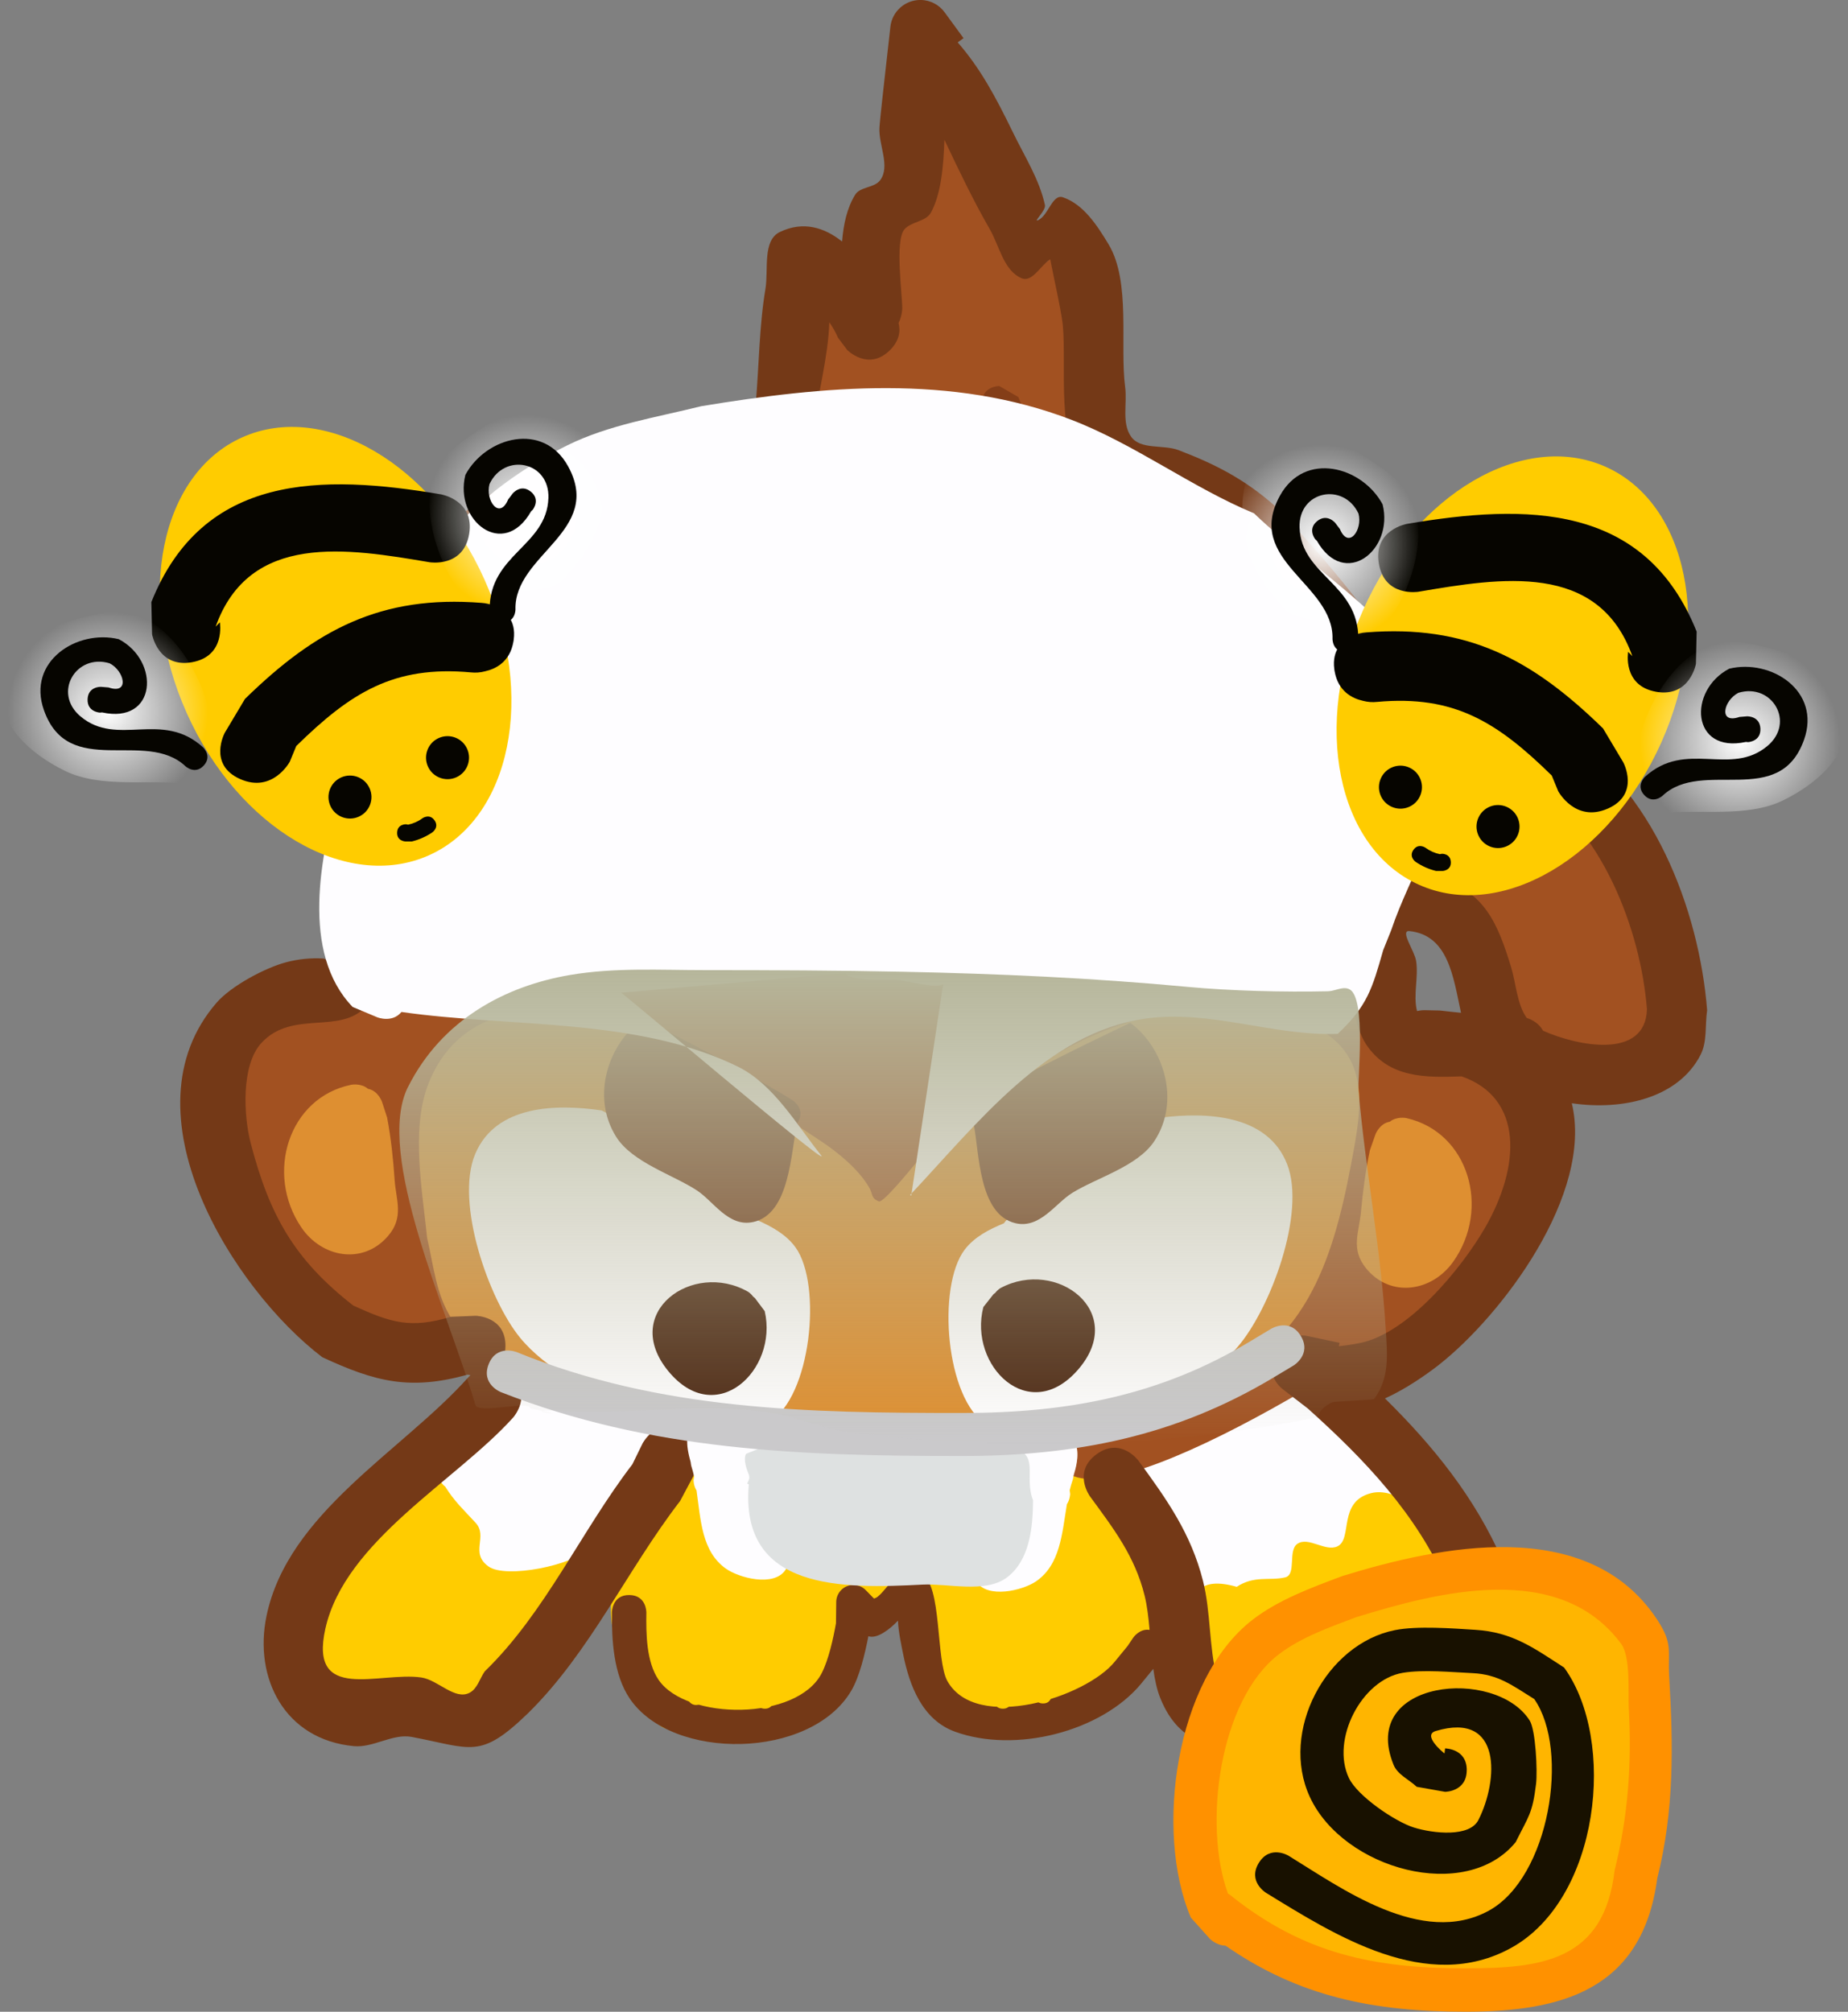 <svg version="1.1" xmlns="http://www.w3.org/2000/svg" xmlns:xlink="http://www.w3.org/1999/xlink" width="125.249" height="136.303" viewBox="0,0,125.249,136.303"><rect x="0" y="0" width="125.249" height="136.303" fill="#808080" stroke="none"/><defs><linearGradient x1="233.98" y1="176.218" x2="233.98" y2="208.354" gradientUnits="userSpaceOnUse" id="color-1"><stop offset="0" stop-color="#b6b69b"/><stop offset="1" stop-color="#b6b69b" stop-opacity="0"/></linearGradient><radialGradient cx="291.931" cy="160.743" r="6.792" gradientUnits="userSpaceOnUse" id="color-2"><stop offset="0" stop-color="#ffffff"/><stop offset="1" stop-color="#ffffff" stop-opacity="0"/></radialGradient><radialGradient cx="263.556" cy="147.431" r="6.792" gradientUnits="userSpaceOnUse" id="color-3"><stop offset="0" stop-color="#ffffff"/><stop offset="1" stop-color="#ffffff" stop-opacity="0"/></radialGradient><radialGradient cx="181.317" cy="158.744" r="6.792" gradientUnits="userSpaceOnUse" id="color-4"><stop offset="0" stop-color="#ffffff"/><stop offset="1" stop-color="#ffffff" stop-opacity="0"/></radialGradient><radialGradient cx="209.692" cy="145.432" r="6.792" gradientUnits="userSpaceOnUse" id="color-5"><stop offset="0" stop-color="#ffffff"/><stop offset="1" stop-color="#ffffff" stop-opacity="0"/></radialGradient></defs><g transform="translate(-174,-110.521)"><g data-paper-data="{&quot;isPaintingLayer&quot;:true}" fill-rule="nonzero" stroke="none" stroke-linecap="butt" stroke-linejoin="miter" stroke-miterlimit="10" stroke-dasharray="" stroke-dashoffset="0" style="mix-blend-mode: normal"><path d="M203.331,209.581l0.227,0.309c0.327,0.482 1.233,-0.136 1.741,0.15c1.558,0.879 0.865,1.662 1.275,2.773c0.17,0.46 0.772,-0.756 1.263,-0.758c0.729,-0.003 1.449,0.359 2.042,0.783c0.413,0.294 0.341,1.563 0.779,1.307c0.136,-0.079 0.27,-0.162 0.404,-0.246l-0.167,-0.147l0.957,-1.09c0.217,-0.25 0.538,-0.406 0.895,-0.402c0.644,0.008 1.16,0.536 1.152,1.18c-0.002,0.172 -0.041,0.335 -0.11,0.482l-0.477,1.078c-1.211,2.731 -3.065,5.09 -4.196,7.832c-0.506,1.227 -1.182,3.58 -2.497,4.21c-1.585,0.759 -3.144,-0.541 -4.604,-0.882c-1.959,-0.016 -3.941,1.043 -5.78,0.127c-2.472,-1.231 -3.153,-4.913 -2.579,-7.331c0.993,-4.179 5.171,-6.999 7.589,-10.3c0,0 0.689,-0.941 1.63,-0.252c0.522,0.382 0.542,0.842 0.457,1.175z" data-paper-data="{&quot;index&quot;:null}" fill="#ffcc00" stroke-width="0.5"/><path d="M247.742,208.639c-0.091,-0.129 -0.163,-0.295 -0.203,-0.507c-0.215,-1.146 0.931,-1.361 0.931,-1.361l0.947,-0.168c3.473,-1.111 8.322,-3.981 11.654,-3.977c2.332,1.78 4.773,3.634 6.45,6.094c0.876,1.286 2.348,3.307 1.017,5.036c-0.522,0.678 -2.099,-0.394 -2.546,0.336c-0.564,0.921 -0.978,2.235 -2.014,2.536c-0.57,0.166 -1.395,-0.926 -1.949,-0.165c-0.557,0.765 -0.622,2.029 -1.484,2.421c-1.185,0.54 -2.951,-1.59 -3.851,-0.649c-0.206,0.215 0.274,0.66 0.083,0.889c-0.063,0.076 -0.129,0.148 -0.198,0.218l0.041,0.034l-0.874,1.066c-0.217,0.269 -0.55,0.439 -0.923,0.435c-0.585,-0.007 -1.065,-0.444 -1.141,-1.007l-0.184,-1.192c-1.181,-3.04 -2.295,-7.564 -5.213,-9.331c0,0 -0.416,-0.257 -0.543,-0.707z" data-paper-data="{&quot;index&quot;:null}" fill="#fefdff" stroke-width="0.5"/><path d="M213.688,215.532c-0.746,0.989 -5.389,1.991 -6.586,1.12c-1.287,-0.936 0.002,-2.012 -0.874,-2.963c-0.802,-0.872 -1.406,-1.412 -2.057,-2.447c-0.075,-0.057 -0.116,-0.1 -0.116,-0.1l-0.497,-0.568c-0.253,-0.599 -0.821,-1.149 -0.76,-1.797c0.073,-0.776 5.027,-1.254 5.376,-3.044c0.358,-1.835 -3.881,-4.977 -3.025,-5.306c0.127,-0.049 3.359,2.638 3.461,2.622c2.348,-0.359 4.482,1.547 6.616,2.167c1.268,0.368 2.324,0.111 2.998,0.74c0.053,-0.018 0.107,-0.036 0.161,-0.054l0.001,-0.058l1.581,0.019c0.644,0.008 1.16,0.536 1.152,1.18c-0.008,0.644 -0.536,1.16 -1.18,1.152l-1.122,-0.014c-1.898,0.635 -1.487,2.32 -1.97,3.484c-0.559,1.345 -1.926,2.232 -3.159,3.866z" data-paper-data="{&quot;index&quot;:null}" fill="#fefdff" stroke-width="0.5"/><path d="M215.431,218.758l0.427,-0.438c-0.625,-3.333 -0.629,-7.599 3.503,-8.774c2.674,-0.76 5.745,1.375 8.125,2.217c2.898,1.026 6.267,0.618 9.221,0.065c3.727,-0.481 8.032,-3.704 11.838,-2.128c6.972,2.887 7.767,12.631 0.612,15.434c-2.593,1.514 -6.736,3.65 -9.905,2.772c-3.346,-0.927 -2.911,-5.685 -4.5,-7.899c-1.083,-1.509 -2.651,0.432 -2.899,1.374c-0.223,0.846 -0.461,1.692 -0.793,2.501c-1.548,2.989 -4.865,4.134 -8.489,3.584c-1.107,-0.168 -2.963,0.73 -3.893,-0.08c-1.951,-1.699 -3.509,-5.657 -3.246,-8.629z" data-paper-data="{&quot;index&quot;:null}" fill="#ffcc00" stroke-width="0.5"/><path d="M254.777,222.371c-0.73,-0.408 -0.498,-1.293 -0.498,-1.293l0.128,-0.348c0.247,-2.345 0.896,-3.407 3.412,-2.696c1.203,-0.789 2.224,-0.39 3.283,-0.639c0.789,-0.185 0.161,-1.838 0.839,-2.281c0.756,-0.494 1.887,0.564 2.704,0.179c1.055,-0.497 -0.001,-3.059 2.315,-3.613c1.599,-0.382 3.566,1.268 4.452,2.334c2.438,2.934 4.271,8.143 2.269,11.61c-1.8,1.757 -7.766,5.601 -10.445,4.883c-2.265,-0.607 -2.078,-3.184 -3.749,-4.052c-0.731,-0.38 -1.685,0.622 -2.45,0.318c-1.525,-0.606 -2.021,-2.63 -2.259,-4.402z" data-paper-data="{&quot;index&quot;:null}" fill="#ffcc00" stroke-width="0.5"/><path d="M227.107,138.155c0.295,-1.646 0.12,-6.204 1.966,-7.095c2.033,-0.981 2.571,1.225 3.844,1.054c0.627,-0.084 0.374,-5.905 0.418,-6.067c0.192,-0.711 0.483,-1.525 1.111,-1.909c0.367,-0.224 0.756,0.535 1.185,0.507c0.214,-0.014 -0.327,-0.349 -0.312,-0.563c0.035,-0.525 0.327,-1.002 0.452,-1.514c0.303,-1.242 0.603,-2.088 1.089,-2.932l-0.131,-0.054l0.437,-1.055c0.171,-0.441 0.601,-0.751 1.102,-0.745c0.432,0.005 0.807,0.245 1.004,0.597l0.627,1.074l-0.021,0.012l0.058,0.057c0.981,2.376 2.702,4.473 3.267,7.03c0.135,0.613 -0.297,1.627 0.285,1.861c0.244,0.098 0.79,-0.008 1.314,-0.086c0.514,-0.076 1.195,-1.956 1.36,-1.757c0.105,0.127 0.879,6.016 1.012,6.558c0.736,3.019 -0.639,4.34 -0.639,7.411c0.061,0.049 0.095,0.083 0.095,0.083l0.429,0.439c3.141,3.228 8.011,4.11 11.539,6.998c3.008,2.47 5.636,4.704 7.935,7.92c0.943,1.319 1.695,3.935 2.725,4.985c0.716,0.73 4.802,0.297 5.828,0.517c3.174,0.681 5.327,2.762 7.507,4.998c2.705,3.232 6.232,8.201 4.647,12.741c-0.381,1.091 -1.047,1.605 -1.822,2.366c-4.772,4.683 -9.537,0.282 -10.984,-4.92c-0.423,-1.092 -0.667,-2.223 -1.335,-3.2c-1.185,-1.736 -5.16,-3.86 -6.717,-1.219c-2.095,3.556 2.527,7.036 5.216,8.138c1.71,0.76 3.962,1.682 5.045,3.317c2.371,3.581 -0.23,10.26 -2.867,13.104c-2.894,3.122 -24.065,16.839 -27.578,13.365c-0.191,-0.547 -1.913,-1.738 -1.523,-2.558c2.748,-5.783 19.873,-16.904 20.564,-20.674c0.31,-1.693 0.252,-4.644 -1.534,-5.088c-1.829,-0.455 -4.732,0.191 -6.679,0.168c-6.544,-0.079 -11.62,1.011 -16.638,5.353c-1.532,1.326 -2.431,3.593 -3.756,5.121c-0.51,0.588 -0.893,1.66 -1.671,1.631c-1.181,-0.043 -1.79,-2.048 -2.133,-2.929c-0.735,-2.057 -3.955,-1.135 -5.605,-2.447c-3.692,-2.935 -7.117,-6.868 -11.108,-8.142c-2.713,-0.866 -4.517,-1.822 -7.198,-0.788c-1.028,0.498 -3.664,1.497 -4.277,2.513c-1.428,2.369 0.066,8.396 0.241,11.036c0.099,1.497 2.724,6.558 1.273,7.668c-1.305,0.999 -7.877,-0.502 -9.294,-1.085c-4.664,-2.871 -9.542,-11.583 -6.878,-17.137c1.163,-2.426 4.036,-3.7 6.589,-4.061c1.497,-0.212 2.75,-0.685 2.458,-0.963c0.889,-5.038 0.525,-8.658 0.997,-13.82c0.218,-2.381 1.029,-4.971 1.651,-7.286c0.645,-2.399 1.593,-4.02 2.841,-6.045c2.79,-2.755 6.53,-5.124 10.169,-6.734c3.775,-1.671 8.932,-2.105 12.176,-4.692c0,0 0.021,-0.017 0.06,-0.041c0.061,-0.339 0.122,-0.679 0.182,-1.018z" data-paper-data="{&quot;index&quot;:null}" fill="#a25121" stroke-width="0.5"/><path d="M218.087,181.627c4.161,1.302 7.958,3.826 11.556,6.213c1.182,0.784 2.523,1.886 3.245,3.102c0.315,0.531 0.108,0.734 0.675,0.979c0.294,0.127 2.242,-2.282 2.47,-2.549c7.163,-7.003 16.258,-13.092 26.695,-9.472c4.333,1.99 3.563,5.686 2.832,9.555c-1.272,6.732 -3.202,12.507 -10.092,14.998c-3.101,1.116 -6.417,1.854 -9.472,3.027c-1.434,0.551 -1.902,1.775 -3.602,2.09c-4.373,0.81 -10.033,-0.573 -14.535,-0.632c-2.998,0.253 -4.345,-1.217 -7.077,-1.849c-5.416,-1.252 -12.732,-2.068 -16.13,-7.155c-1.099,-1.645 -1.261,-3.655 -1.705,-5.54c-0.312,-3.139 -1.087,-7.231 0.021,-10.262c2.383,-6.517 10.155,-6.047 14.743,-2.914c0,0 0.218,0.149 0.376,0.409z" data-paper-data="{&quot;index&quot;:null}" fill="#de8f31" stroke-width="0.5"/><path d="M251.348,224.592c-2.695,3.255 -8.53,4.748 -12.625,3.257c-2.222,-0.809 -3.085,-3.126 -3.509,-5.238c-0.114,-0.567 -0.327,-1.537 -0.353,-2.284c-0.586,0.62 -1.44,1.255 -2.006,1.054c-0.241,1.23 -0.606,2.759 -1.167,3.706c-2.755,4.65 -12.126,4.766 -15.006,0.521c-1.108,-1.634 -1.226,-3.981 -1.207,-5.865c0,0 0.014,-1.166 1.18,-1.152c1.166,0.014 1.152,1.18 1.152,1.18c-0.02,1.416 -0.012,3.343 0.837,4.577c1.888,2.744 9.382,2.79 11.049,-0.467c0.469,-0.917 0.783,-2.349 0.965,-3.375l0.017,-1.447v0v0c0.008,-0.644 0.536,-1.16 1.18,-1.152c0.322,0.004 0.612,0.138 0.82,0.351l0.556,0.569c0.089,-0.02 0.174,-0.059 0.251,-0.121c0.816,-0.648 1.396,-2.269 2.994,-1.505c1.372,0.656 0.944,5.817 1.734,7.22c1.963,3.488 9.398,1.084 11.336,-1.307c0.294,-0.358 0.587,-0.716 0.881,-1.075l0.381,-0.565c0,0 0.431,-0.63 1.105,-0.522c-0.074,-0.829 -0.165,-1.63 -0.337,-2.323c-0.665,-2.685 -2.102,-4.534 -3.703,-6.723c0,0 -1.205,-1.647 0.442,-2.852c1.647,-1.205 2.852,0.442 2.852,0.442c1.913,2.616 3.556,4.927 4.365,8.132c0.533,2.109 0.406,4.484 0.939,6.53c0.414,1.59 3.39,1.669 4.414,2.219c1.231,0.662 1.744,2.245 2.903,3.027c0.662,0.446 1.551,-0.466 2.215,-0.91c2.251,-1.503 4.559,-3.126 6.763,-4.732c2.258,-1.96 0.389,-3.442 -0.671,-5.877c-2.084,-4.787 -5.601,-8.473 -9.466,-11.94l-1.656,-1.273c-0.502,-0.377 -0.823,-0.981 -0.815,-1.657c0.014,-1.127 0.938,-2.029 2.065,-2.016c0.152,0.002 0.299,0.02 0.441,0.053l2.123,0.451l-0.049,0.23c0.468,-0.053 0.933,-0.119 1.395,-0.209c3.305,-0.642 6.925,-5.072 8.504,-7.798c2.434,-4.202 2.612,-8.816 -1.572,-10.276c-2.398,0.08 -4.933,0.15 -6.478,-2.174c-1.587,-2.386 -1.571,-9.918 1.188,-11.359c1.062,-0.554 2.423,-0.148 3.59,0.12c3.24,0.742 4.174,3.151 5.04,5.975c0.347,1.13 0.401,2.528 1.067,3.477c0.382,0.123 0.838,0.371 1.11,0.868c2.327,1.04 6.945,1.973 7.04,-1.457c-0.423,-5.403 -3.079,-12.292 -7.924,-15.254c-2.492,-1.523 -5.693,-0.899 -8.238,-2.166c-2.82,-1.405 -2.869,-3.44 -4.46,-5.739c-2.148,-3.105 -4.839,-5.363 -7.438,-8.015c-2.634,-2.433 -8.001,-2.424 -10.121,-5.111c-1.832,-2.323 -1.167,-7.266 -1.402,-9.989c-0.115,-1.324 -1.041,-4.945 -1.125,-6.271c-0.016,-0.255 0.815,1.501 0.571,1.578c-0.849,0.267 -1.433,1.788 -2.251,1.437c-1.215,-0.522 -1.496,-2.184 -2.156,-3.33c-1.097,-1.904 -2.097,-3.992 -3.07,-6.05c-0.061,1.881 -0.246,3.725 -0.917,4.941c-0.344,0.624 -1.357,0.592 -1.805,1.147c-0.642,0.795 -0.125,4.421 -0.136,5.349c0,0 -0.006,0.486 -0.249,0.98c0.134,0.527 0.076,1.195 -0.6,1.855c-1.46,1.425 -2.886,-0.035 -2.886,-0.035l-0.629,-0.839c-0.15,-0.368 -0.355,-0.707 -0.579,-1.036c-0.061,2.29 -0.815,5.061 -1.022,6.902c0,0 -0.151,1.343 -1.299,1.72c-0.456,0.503 -1.091,0.668 -1.091,0.668c-5.153,1.336 -9.435,2.62 -14.306,4.715c-2.193,0.943 -5.112,2.215 -6.67,4.112c-2.827,3.443 -4.648,8.906 -5.575,13.175c-0.032,3.746 0.458,7.555 0.091,11.302c-0.123,1.258 -0.667,2.792 -1.506,3.738c-1.754,1.98 -4.999,0.224 -7.102,2.491c-1.409,1.519 -1.209,4.985 -0.733,6.807c1.276,4.884 2.949,7.879 6.958,11.001c2.573,1.163 3.861,1.577 6.618,0.753l1.672,-0.066c0,0 2.04,0.025 2.016,2.065c-0.008,0.681 -0.241,1.133 -0.548,1.431c0.29,0.074 0.598,0.233 0.913,0.515c1.519,1.362 0.157,2.882 0.157,2.882c-3.852,4.281 -11.397,8.346 -12.728,14.308c-1.128,5.053 3.648,2.896 6.502,3.305c1.137,0.163 2.281,1.575 3.29,1.026c0.515,-0.28 0.674,-0.96 1.011,-1.44c4.094,-3.965 6.534,-9.507 10.004,-14.028l0.692,-1.416c0,0 0.934,-1.814 2.748,-0.88c1.814,0.934 0.88,2.748 0.88,2.748l-1.085,2.035c-3.591,4.661 -6.1,10.243 -10.304,14.375c-3.27,3.16 -3.807,2.379 -7.877,1.609c-1.304,-0.246 -2.612,0.748 -3.933,0.623c-4.692,-0.445 -6.784,-4.611 -5.921,-8.8c1.449,-7.033 9.224,-11.197 13.682,-16.191c0,0 0.053,-0.059 0.149,-0.143l-0.195,-0.036c-3.901,1.084 -6.254,0.489 -9.852,-1.182c-6.061,-4.616 -13.61,-16.598 -7.16,-24.022c0.988,-1.137 3.291,-2.367 4.738,-2.745c0.808,-0.211 1.659,-0.297 2.493,-0.245c0.322,0.02 0.69,0.732 0.855,0.455c0.196,-0.328 -0.461,-0.646 -0.515,-1.024c-0.112,-0.788 0.019,-1.591 0.029,-2.387c0.038,-3.119 -0.141,-6.204 -0.095,-9.317c1.043,-4.994 3.124,-11.326 6.488,-15.327c5.233,-6.225 15.08,-8.124 22.549,-10.034c0.22,-2.556 0.233,-5.25 0.651,-7.719c0.222,-1.314 -0.219,-3.298 0.983,-3.874c1.583,-0.759 3.012,-0.307 4.214,0.646c0.092,-1.154 0.329,-2.262 0.885,-3.168c0.341,-0.556 1.304,-0.458 1.693,-0.981c0.711,-0.956 -0.114,-2.384 -0.045,-3.574c0.034,-0.59 0.419,-3.956 0.498,-4.662l0.241,-2.145c0.104,-1.041 0.989,-1.848 2.055,-1.835c0.676,0.008 1.271,0.344 1.637,0.855l1.267,1.732l-0.394,0.288c1.512,1.732 2.538,3.617 3.759,6.13c0.778,1.601 1.773,3.149 2.153,4.888c0.081,0.369 -0.82,1.18 -0.472,1.031c0.704,-0.302 0.967,-1.801 1.691,-1.554c1.4,0.477 2.327,1.916 3.091,3.182c1.529,2.537 0.753,6.848 1.125,9.669c0.148,1.119 -0.246,2.438 0.401,3.363c0.642,0.917 2.183,0.52 3.228,0.92c2.52,0.964 4.474,1.979 6.5,3.757c3.902,4.012 6.716,7.696 9.82,12.273c0.637,0.94 1.735,0.847 2.698,1.039c2.374,0.473 4.785,0.79 6.902,2.061c6.187,3.713 9.354,11.964 9.896,18.816c-0.15,1.01 0.017,2.122 -0.45,3.03c-1.486,2.889 -5.22,3.785 -8.722,3.272c1.476,6.15 -4.735,14.368 -9.018,17.732c-0.781,0.613 -2.229,1.634 -3.644,2.268c3.265,3.211 6.104,6.713 7.967,10.988c1.935,4.44 3.34,6.718 -0.435,10.62c-3.117,2.286 -9.117,7.878 -13.301,6.243c-1.366,-0.534 -1.779,-2.485 -3.1,-3.122c-2.698,-1.301 -5.013,-1.092 -6.358,-4.421c-0.233,-0.577 -0.376,-1.259 -0.476,-1.987c-0.273,0.333 -0.547,0.667 -0.82,1zM270.519,178.965l1.071,0.023c0.555,0.067 1.018,0.109 1.43,0.154c-0.528,-2.45 -0.862,-5.254 -3.49,-5.536c-0.683,-0.073 0.339,1.334 0.446,2.013c0.177,1.119 -0.212,2.313 0.063,3.405c0.278,-0.06 0.48,-0.058 0.48,-0.058z" data-paper-data="{&quot;index&quot;:null}" fill="#743917" stroke-width="0.5"/><path d="M220.812,209.596c-0.307,-1.11 -0.529,-2.333 0.733,-3.198c1.518,-1.04 3.276,0.109 3.912,1.415c0.767,1.574 -0.201,4.027 0.381,5.687c0.318,0.907 2.203,2.184 1.4,3.385c-0.794,1.189 -3.166,0.538 -4.043,-0.084c-1.648,-1.168 -1.704,-3.327 -1.987,-5.293c-0.206,-0.326 -0.202,-0.698 -0.202,-0.698l0.037,-0.247c-0.051,-0.236 -0.111,-0.467 -0.182,-0.688c0,0 -0.036,-0.113 -0.049,-0.279z" data-paper-data="{&quot;index&quot;:null}" fill="#fefdff" stroke-width="0.5"/><path d="M246.697,210.809c-0.077,0.22 -0.142,0.449 -0.199,0.684l0.031,0.248c0,0 -0.004,0.372 -0.218,0.693c-0.33,1.959 -0.438,4.116 -2.113,5.244c-0.891,0.6 -3.278,1.194 -4.044,-0.014c-0.773,-1.22 1.141,-2.451 1.481,-3.351c0.622,-1.646 -0.287,-4.121 0.518,-5.676c0.668,-1.29 2.453,-2.397 3.945,-1.32c0.902,0.65 1.015,1.471 0.882,2.294c-0.05,0.31 -0.135,0.619 -0.226,0.92c-0.017,0.165 -0.056,0.278 -0.056,0.278z" data-paper-data="{&quot;index&quot;:null}" fill="#fefdff" stroke-width="0.5"/><path d="M241.066,138.826c-0.27,-0.158 -0.522,-0.451 -0.515,-0.997c0.014,-1.166 1.18,-1.152 1.18,-1.152l1.291,0.749c0.566,1.482 1.159,2.868 1.675,4.357c0.332,0.119 0.738,0.405 0.73,1.096c-0.014,1.166 -1.18,1.152 -1.18,1.152l-0.227,-0.018c-0.065,0.013 -0.128,0.022 -0.187,0.025c-4.444,0.696 -7.918,2.612 -12.603,1.773c0,0 -1.148,-0.206 -0.942,-1.353c0.206,-1.148 1.353,-0.942 1.353,-0.942c3.913,0.701 7.028,-0.748 10.65,-1.548c-0.385,-1.064 -0.803,-2.08 -1.223,-3.142z" data-paper-data="{&quot;index&quot;:null}" fill="#843e18" stroke-width="0.5"/><path d="M224.752,211.088c-0.294,-0.053 0.18,-0.223 -0.015,-0.695c-0.446,-1.077 -0.162,-1.375 -0.162,-1.375l1.338,-0.529c3.414,-0.013 6.707,0.336 10.098,0.574c1.639,0.115 5.04,-0.984 6.581,-0.514c1.939,0.591 0.772,1.956 1.424,3.623c-0.014,1.756 -0.194,4.06 -1.79,5.242c-1.446,1.07 -4.023,0.383 -5.68,0.469c-5.383,0.276 -12.434,0.46 -11.794,-6.795z" data-paper-data="{&quot;index&quot;:null}" fill="#dee1e1" stroke-width="0.5"/><path d="M242.042,193.403c0.084,-0.126 0.159,-0.2 0.159,-0.2l0.239,-0.227c3.197,-2.597 6.564,-4.975 10.295,-6.739c3.006,-0.368 7.175,-0.24 8.503,3.167c1.289,3.308 -1.146,9.802 -3.346,12.362c-1.816,2.112 -4.818,3.466 -7.26,4.65c-2.584,1.064 -7.153,2.247 -9.771,0.63c-2.768,-1.71 -3.375,-9.349 -1.483,-11.851c0.645,-0.853 1.653,-1.382 2.664,-1.791z" data-paper-data="{&quot;index&quot;:null}" fill="#fffeff" stroke-width="0.5"/><path d="M223.869,196.814c0.083,0.059 0.13,0.108 0.13,0.108l0.66,0.88c0.923,3.998 -3.303,8.003 -6.535,4.063c-3.257,-3.97 1.642,-7.513 5.399,-5.381c0,0 0.197,0.116 0.347,0.33z" data-paper-data="{&quot;index&quot;:null}" fill="#4d2813" stroke-width="0.5"/><path d="M241.815,197.79c3.807,-2.04 8.619,1.619 5.267,5.51c-3.327,3.861 -7.455,-0.245 -6.436,-4.219l0.681,-0.864c0,0 0.049,-0.047 0.133,-0.105c0.155,-0.211 0.355,-0.322 0.355,-0.322z" data-paper-data="{&quot;index&quot;:null}" fill="#4d2813" stroke-width="0.5"/><path d="M227.917,195.035c1.831,2.548 1.041,10.17 -1.768,11.812c-2.656,1.553 -7.195,0.26 -9.753,-0.865c-2.412,-1.243 -5.381,-2.668 -7.146,-4.823c-2.138,-2.612 -4.416,-9.163 -3.048,-12.439c1.409,-3.374 5.58,-3.401 8.577,-2.961c3.688,1.854 6.996,4.312 10.13,6.985l0.233,0.232c0,0 0.074,0.076 0.154,0.204c1,0.434 1.995,0.986 2.62,1.855z" data-paper-data="{&quot;index&quot;:null}" fill="#fffeff" stroke-width="0.5"/><path d="M239.988,186.643c-0.013,-0.019 -0.025,-0.04 -0.037,-0.06c-0.555,-0.951 0.396,-1.506 0.396,-1.506l0.772,-0.45c3.075,-1.703 6.304,-3.295 9.487,-4.806c2.285,1.684 3.427,5.308 1.62,8.029c-1.134,1.707 -3.907,2.468 -5.56,3.498c-1.145,0.713 -2.191,2.443 -3.846,2.049c-2.499,-0.594 -2.447,-4.792 -2.831,-6.754z" data-paper-data="{&quot;index&quot;:null}" fill="#713617" stroke-width="0.5"/><path d="M225.033,193.32c-1.664,0.354 -2.668,-1.401 -3.796,-2.141c-1.628,-1.069 -4.382,-1.897 -5.474,-3.631c-1.741,-2.763 -0.513,-6.359 1.812,-7.987c3.146,1.587 6.336,3.257 9.369,5.033l0.761,0.469c0,0 0.937,0.578 0.359,1.515c-0.013,0.021 -0.026,0.04 -0.039,0.06c-0.431,1.952 -0.48,6.15 -2.993,6.684z" data-paper-data="{&quot;index&quot;:null}" fill="#713617" stroke-width="0.5"/><path d="M225.039,198.368c0.083,0.059 0.13,0.108 0.13,0.108l0.66,0.88c0.923,3.998 -3.303,8.003 -6.535,4.063c-3.257,-3.97 1.642,-7.513 5.399,-5.381c0,0 0.197,0.116 0.347,0.33z" data-paper-data="{&quot;index&quot;:null}" fill="#4d2813" stroke-width="0.5"/><path d="M241.961,226.293c-0.583,-0.007 -0.576,-0.59 -0.576,-0.59c0.009,-0.777 0.021,-1.749 0.03,-2.526c0,0 0.007,-0.583 0.59,-0.576c0.583,0.007 0.576,0.59 0.576,0.59c-0.009,0.777 -0.019,1.555 -0.028,2.332l-0.002,0.194c0,0 -0.007,0.583 -0.59,0.576z" data-paper-data="{&quot;index&quot;:null}" fill="#ffcc00" stroke-width="0.5"/><path d="M244.686,225.937c-0.583,-0.007 -0.576,-0.59 -0.576,-0.59c0.005,-0.389 0.012,-0.972 0.016,-1.36c0,0 0.007,-0.583 0.59,-0.576c0.583,0.007 0.576,0.59 0.576,0.59c-0.005,0.389 -0.009,0.777 -0.014,1.166l-0.002,0.194c0,0 -0.007,0.583 -0.59,0.576z" data-paper-data="{&quot;index&quot;:null}" fill="#ffcc00" stroke-width="0.5"/><path d="M247.032,224.799c-0.583,-0.007 -0.576,-0.59 -0.576,-0.59c0.002,-0.194 0.007,-0.583 0.009,-0.777c0,0 0.007,-0.583 0.59,-0.576c0.583,0.007 0.576,0.59 0.576,0.59c-0.002,0.194 -0.005,0.389 -0.007,0.583l-0.002,0.194c0,0 -0.007,0.583 -0.59,0.576z" data-paper-data="{&quot;index&quot;:null}" fill="#ffcc00" stroke-width="0.5"/><path d="M225.829,226.293c-0.583,-0.007 -0.576,-0.59 -0.576,-0.59l0.007,-0.583c0.009,-0.332 -0.047,-0.669 -0.153,-0.984c0,0 -0.178,-0.555 0.378,-0.733c0.555,-0.178 0.733,0.378 0.733,0.378c0.134,0.436 0.208,0.897 0.208,1.353l-0.007,0.583c0,0 -0.007,0.583 -0.59,0.576z" data-paper-data="{&quot;index&quot;:null}" fill="#ffcc00" stroke-width="0.5"/><path d="M220.592,225.452c0.004,-0.322 0.268,-0.58 0.59,-0.576c0.322,0.004 0.58,0.268 0.576,0.59c-0.004,0.322 -0.268,0.58 -0.59,0.576c-0.322,-0.004 -0.58,-0.268 -0.576,-0.59z" data-paper-data="{&quot;index&quot;:null}" fill="#ffcc00" stroke-width="0.5"/><path d="M198.935,184.29c0.701,0.132 0.957,0.887 0.957,0.887l0.346,1.065c0.27,1.45 0.407,2.761 0.508,4.224c0.095,1.371 0.659,2.525 -0.456,3.81c-1.706,1.967 -4.482,1.451 -5.867,-0.593c-2.483,-3.663 -0.851,-8.819 3.399,-9.667c0,0 0.652,-0.121 1.113,0.273z" fill="#de8f31" stroke-width="0.5"/><path d="M269.316,186.276c4.229,0.95 5.736,6.143 3.165,9.746c-1.434,2.009 -4.221,2.459 -5.879,0.451c-1.084,-1.312 -0.492,-2.452 -0.364,-3.82c0.136,-1.46 0.305,-2.767 0.61,-4.21l0.371,-1.057c0,0 0.273,-0.749 0.978,-0.864c0.471,-0.383 1.119,-0.246 1.119,-0.246z" data-paper-data="{&quot;index&quot;:null}" fill="#de8f31" stroke-width="0.5"/><path d="M199.572,179.447l-1.671,-0.7c-3.523,-3.645 -2.206,-10.226 -0.905,-14.771c1.431,-10.141 5.956,-18.563 15.438,-23.274c2.825,-1.403 6.065,-1.902 9.091,-2.659c8.283,-1.363 16.949,-2.205 25.071,0.914c4.323,1.66 8.153,4.581 12.397,6.344c4.558,4.421 13.302,9.215 13.342,16.458c0.02,3.582 -2.855,8.245 -4.011,11.69c-0.015,0.049 -0.033,0.097 -0.053,0.143l-0.525,1.307c-0.741,2.6 -1.067,3.771 -3.077,5.668c-4.35,0.172 -8.634,-1.661 -13.066,-1.028c-6.642,0.949 -11.355,7.093 -15.918,11.945l0.075,0.045l2.168,-14.363c-0.252,0.437 -2.723,-0.269 -3.264,-0.269c-0.626,0 -3.159,0.106 -3.366,-0.448l-15.217,1.332c-0.824,-0.81 14.231,12 13.587,11.04c-1.638,-2.044 -3.23,-4.842 -5.666,-6.035c-6.816,-3.339 -15.412,-2.636 -22.793,-3.7c-0.624,0.766 -1.636,0.361 -1.636,0.361z" fill="#fefdff" stroke-width="0.5"/><path d="M262.165,201.043c0.75,1.25 -0.5,2 -0.5,2l-1.41,0.846c-6.596,3.938 -13.314,5.282 -21.049,5.282c-10.892,0 -21.139,-0.339 -31.271,-4.333c0,0 -1.353,-0.541 -0.812,-1.895c0.541,-1.353 1.895,-0.812 1.895,-0.812c9.713,3.955 19.721,4.125 30.189,4.125c7.202,0 13.433,-1.182 19.549,-4.867l1.41,-0.846c0,0 1.25,-0.75 2,0.5z" fill="#cac9cb" stroke-width="0.5"/><path d="M201.653,184.168c2.306,-4.584 6.6,-6.841 10.981,-7.588c3.019,-0.515 6.119,-0.329 9.157,-0.329c4.486,0 8.948,0.018 13.4,0.11c6.426,0.132 12.835,0.418 19.276,1.023c2.884,0.271 6.562,0.368 9.54,0.299c0.493,-0.011 1.035,-0.374 1.476,-0.121c1.112,0.638 0.527,6.111 0.59,6.835c0.469,5.382 1.518,10.762 1.844,16.157c0.101,1.678 0.291,3.314 -0.785,4.752c-0.057,0.076 -2.709,0.155 -2.865,0.234c-0.959,0.488 -0.923,0.987 -0.959,0.996c-10.146,2.111 -21.358,2.276 -31.628,1.054c-1.996,-0.238 -3.918,-1.186 -5.914,-1.427c-4.419,-0.532 -9.022,0.174 -13.46,-0.035c-4.142,-0.195 1.63,0.568 -2.354,-0.167c-0.026,-0.613 -3.534,0.426 -3.736,-0.259c-1.858,-6.315 -6.846,-17.002 -4.566,-21.533z" data-paper-data="{&quot;noHover&quot;:false,&quot;origItem&quot;:[&quot;Path&quot;,{&quot;applyMatrix&quot;:true,&quot;segments&quot;:[[[419.96691,396.38847],[-0.49469,-10.02343],[7.30259,1.17614]],[[441.84186,399.79509],[-7.59183,-0.31164],[8.13306,0.33386]],[[466.47943,399.81625],[-8.09894,-0.8519],[3.65845,0.38482]],[[477.27975,402.08439],[-3.65893,-0.3803],[18.822,1.9563]],[[535.13809,400.45651],[-18.59642,3.37887],[0.07557,-0.01615]],[[542.14357,398.49416],[-0.75037,0.87575],[1.97164,-2.30111]],[[543.57841,390.89964],[0.18594,2.68638],[-0.59773,-8.63566]],[[540.19848,365.07952],[0.85875,8.61547],[-0.11545,-1.15829]],[[539.12238,354.15598],[2.03837,1.02161],[-0.80829,-0.40511]],[[536.41697,354.35019],[0.90394,-0.01832],[-5.45861,0.11064]],[[518.93909,353.88683],[5.2851,0.43406],[-19.98703,-1.64152]],[[459.1989,352.09523],[20.08998,0],[-5.56894,0]],[[442.43387,352.6012],[5.53278,-0.82445],[-8.03049,1.19665]],[[422.32114,364.7148],[4.22649,-7.3373],[-4.63166,8.04069]]],&quot;closed&quot;:true}]}" fill="url(#color-1)" stroke-width="0.5"/><g><path d="M286.6,160.82c-3.493,7.82 -10.845,12.141 -16.421,9.65c-5.576,-2.491 -7.265,-10.849 -3.772,-18.67c3.493,-7.82 10.845,-12.141 16.421,-9.65c5.576,2.491 7.265,10.849 3.772,18.67z" fill="#ffcc00" stroke-width="0"/><path d="M286.239,157.39c-2.296,-0.406 -1.89,-2.703 -1.89,-2.703l0.286,0.293c-2.297,-6.425 -8.947,-5.307 -14.494,-4.366c0,0 -2.299,0.39 -2.689,-1.909c-0.39,-2.299 1.909,-2.689 1.909,-2.689c8.078,-1.37 16.134,-1.435 19.63,7.299l-0.049,2.186c0,0 -0.406,2.296 -2.703,1.89z" fill="#060500" stroke-width="0.5"/><path d="M282.973,165.305c-2.204,0.978 -3.364,-1.175 -3.364,-1.175l-0.439,-1.064c-3.688,-3.615 -6.605,-5.465 -11.837,-4.988c-0.312,0.034 -0.637,0.012 -0.958,-0.073c-0.732,-0.164 -1.68,-0.642 -1.92,-1.998c-0.009,-0.048 -0.016,-0.096 -0.022,-0.144c-0.18,-1.356 0.599,-1.98 1.26,-2.263c0.281,-0.133 0.592,-0.213 0.914,-0.232c6.812,-0.535 11.212,1.792 16.04,6.508l1.372,2.299c0,0 1.159,2.153 -1.045,3.131z" fill="#060500" stroke-width="0.5"/><g stroke-width="0.5"><path d="M285.597,164.993l-0.461,-0.327c-1.323,-3.328 1.59,-10.074 5.626,-10.658c1.241,-0.18 3.427,0.496 4.606,0.833c5.773,2.578 4.696,7.367 -0.537,9.918c-2.421,1.18 -5.681,0.558 -8.283,0.873c0,0 -0.782,0.095 -0.951,-0.638z" fill="url(#color-2)"/><path d="M293.312,159.891c0.038,0.874 -0.836,0.912 -0.836,0.912l-0.143,-0.013c-3.713,0.808 -3.96,-3.482 -1.133,-4.964c2.84,-0.684 6.237,1.508 5.074,4.805c-1.667,4.726 -6.884,1.252 -9.598,3.807c0,0 -0.642,0.593 -1.236,-0.049c-0.593,-0.642 0.049,-1.236 0.049,-1.236c2.786,-2.536 5.787,0.007 8.295,-2.086c1.918,-1.6 0.312,-4.29 -1.959,-3.608c-1.005,0.503 -1.388,2.139 0.068,1.638l0.508,-0.042c0,0 0.874,-0.038 0.912,0.836z" fill="#060500"/></g><g data-paper-data="{&quot;index&quot;:null}" stroke-width="0.5"><path d="M263.509,154.702c-1.502,-2.148 -4.141,-4.161 -4.878,-6.751c-1.593,-5.6 1.255,-9.597 7.028,-7.019c1.037,0.653 3,1.829 3.694,2.874c2.258,3.396 -0.822,10.067 -4.183,11.303l-0.551,-0.125c-0.659,0.363 -1.11,-0.283 -1.11,-0.283z" fill="url(#color-3)"/><path d="M264.5,145.955l0.308,0.406c0.599,1.418 1.561,0.041 1.265,-1.043c-1.008,-2.147 -4.083,-1.547 -3.994,0.949c0.115,3.264 4.012,3.802 3.982,7.569c0,0 -0.013,0.874 -0.888,0.861c-0.874,-0.013 -0.861,-0.888 -0.861,-0.888c0.091,-3.726 -5.978,-5.294 -3.571,-9.689c1.68,-3.067 5.579,-1.999 6.965,0.572c0.783,3.094 -2.578,5.774 -4.454,2.469l-0.105,-0.098c0,0 -0.555,-0.676 0.121,-1.231c0.676,-0.555 1.231,0.121 1.231,0.121z" fill="#060500"/></g><path d="M267.586,163.26c0.328,-0.735 1.19,-1.065 1.925,-0.736c0.735,0.328 1.065,1.19 0.736,1.925c-0.328,0.735 -1.19,1.065 -1.925,0.736c-0.735,-0.328 -1.065,-1.19 -0.736,-1.925z" fill="#060500" stroke-width="0.5"/><path d="M274.198,165.929c0.328,-0.735 1.19,-1.065 1.925,-0.736c0.735,0.328 1.065,1.19 0.736,1.925c-0.328,0.735 -1.19,1.065 -1.925,0.736c-0.735,-0.328 -1.065,-1.19 -0.736,-1.925z" fill="#060500" stroke-width="0.5"/><path d="M272.331,168.925c0.025,0.582 -0.557,0.608 -0.557,0.608l-0.444,-0.001c-0.494,-0.119 -0.973,-0.334 -1.392,-0.622c0,0 -0.475,-0.338 -0.138,-0.813c0.338,-0.475 0.813,-0.138 0.813,-0.138c0.286,0.212 0.626,0.364 0.974,0.435l0.135,-0.026c0,0 0.582,-0.025 0.608,0.557z" fill="#060500" stroke-width="0.5"/></g><g data-paper-data="{&quot;index&quot;:null}"><path d="M190.421,140.151c5.576,-2.491 12.928,1.83 16.421,9.65c3.493,7.82 1.804,16.179 -3.772,18.67c-5.576,2.491 -12.928,-1.83 -16.421,-9.65c-3.493,-7.82 -1.804,-16.179 3.772,-18.67z" fill="#ffcc00" stroke-width="0"/><path d="M184.307,153.501l-0.049,-2.186c3.495,-8.734 11.552,-8.668 19.63,-7.299c0,0 2.299,0.39 1.909,2.689c-0.39,2.299 -2.689,1.909 -2.689,1.909c-5.547,-0.94 -12.196,-2.059 -14.494,4.366l0.286,-0.293c0,0 0.406,2.296 -1.89,2.703c-2.296,0.406 -2.703,-1.89 -2.703,-1.89z" fill="#060500" stroke-width="0.5"/><path d="M189.231,160.175l1.372,-2.299c4.827,-4.715 9.228,-7.042 16.04,-6.508c0.322,0.02 0.632,0.099 0.914,0.232c0.661,0.283 1.44,0.906 1.26,2.263c-0.006,0.048 -0.013,0.096 -0.022,0.144c-0.239,1.356 -1.188,1.834 -1.92,1.998c-0.321,0.085 -0.646,0.107 -0.958,0.073c-5.233,-0.477 -8.149,1.373 -11.837,4.988l-0.439,1.064c0,0 -1.159,2.153 -3.364,1.175c-2.204,-0.978 -1.045,-3.131 -1.045,-3.131z" fill="#060500" stroke-width="0.5"/><g stroke-width="0.5"><path d="M186.7,163.631c-2.602,-0.315 -5.862,0.307 -8.283,-0.873c-5.233,-2.551 -6.309,-7.339 -0.537,-9.918c1.178,-0.337 3.364,-1.013 4.606,-0.833c4.036,0.585 6.949,7.33 5.626,10.658l-0.461,0.327c-0.169,0.732 -0.951,0.638 -0.951,0.638z" fill="url(#color-4)"/><path d="M180.848,157.056l0.508,0.042c1.456,0.5 1.073,-1.135 0.068,-1.638c-2.271,-0.682 -3.877,2.008 -1.959,3.608c2.508,2.093 5.509,-0.45 8.295,2.086c0,0 0.642,0.593 0.049,1.236c-0.593,0.642 -1.236,0.049 -1.236,0.049c-2.714,-2.555 -7.932,0.919 -9.598,-3.807c-1.163,-3.298 2.235,-5.489 5.074,-4.805c2.826,1.482 2.58,5.773 -1.133,4.964l-0.143,0.013c0,0 -0.874,-0.038 -0.836,-0.912c0.038,-0.874 0.912,-0.836 0.912,-0.836z" fill="#060500"/></g><g data-paper-data="{&quot;index&quot;:null}" stroke-width="0.5"><path d="M208.63,152.985l-0.551,0.125c-3.361,-1.236 -6.441,-7.907 -4.183,-11.303c0.695,-1.045 2.657,-2.221 3.694,-2.874c5.773,-2.578 8.62,1.419 7.028,7.019c-0.737,2.59 -3.376,4.603 -4.878,6.751c0,0 -0.451,0.645 -1.11,0.283z" fill="url(#color-5)"/><path d="M209.98,143.834c0.676,0.555 0.121,1.231 0.121,1.231l-0.105,0.098c-1.876,3.305 -5.236,0.625 -4.454,-2.469c1.386,-2.571 5.285,-3.639 6.965,-0.572c2.407,4.395 -3.662,5.962 -3.571,9.689c0,0 0.013,0.874 -0.861,0.888c-0.874,0.013 -0.888,-0.861 -0.888,-0.861c-0.029,-3.767 3.867,-4.305 3.982,-7.569c0.088,-2.496 -2.987,-3.096 -3.994,-0.949c-0.296,1.084 0.666,2.461 1.265,1.043l0.308,-0.406c0,0 0.555,-0.676 1.231,-0.121z" fill="#060500"/></g><path d="M204.926,163.186c-0.735,0.328 -1.597,-0.001 -1.925,-0.736c-0.328,-0.735 0.001,-1.597 0.736,-1.925c0.735,-0.328 1.597,0.001 1.925,0.736c0.328,0.735 -0.001,1.597 -0.736,1.925z" fill="#060500" stroke-width="0.5"/><path d="M198.314,165.855c-0.735,0.328 -1.597,-0.001 -1.925,-0.736c-0.328,-0.735 0.001,-1.597 0.736,-1.925c0.735,-0.328 1.597,0.001 1.925,0.736c0.328,0.735 -0.001,1.597 -0.736,1.925z" fill="#060500" stroke-width="0.5"/><path d="M201.525,166.369l0.135,0.026c0.348,-0.071 0.689,-0.223 0.974,-0.435c0,0 0.475,-0.338 0.813,0.138c0.338,0.475 -0.138,0.813 -0.138,0.813c-0.419,0.288 -0.898,0.502 -1.392,0.622l-0.444,0.001c0,0 -0.582,-0.025 -0.557,-0.608c0.025,-0.582 0.608,-0.557 0.608,-0.557z" fill="#060500" stroke-width="0.5"/></g><g stroke-width="0.5"><path d="M262.847,219.776c6.935,-3.354 18.312,-5.452 22.367,2.979c2.153,4.476 0.774,11.161 -0.564,15.675c-1.361,3.304 -2.9,5.638 -6.518,6.924c-1.181,0.42 -4.506,0.327 -5.775,0.327c-6.097,0 -14.123,-1.666 -17.07,-7.895c-1.546,-3.267 -1.048,-6.681 0.128,-9.932c0.382,-1.056 0.705,-2.16 1.323,-3.097c1.434,-2.175 2.382,-2.822 4.001,-3.832c0.235,-0.192 0.427,-0.288 0.427,-0.288l0.172,-0.085c0.232,-0.145 0.477,-0.299 0.737,-0.468c0,0 0.316,-0.201 0.771,-0.308z" fill="#ffb500"/><path d="M273.408,230.454c0,1.47 -1.47,1.47 -1.47,1.47l-1.921,-0.341c-0.522,-0.495 -1.294,-0.82 -1.566,-1.486c-2.364,-5.788 6.931,-6.646 9.226,-2.999c0.4,0.635 0.538,3.401 0.429,4.3c-0.244,2.011 -0.505,2.171 -1.378,3.931c-3.381,4.146 -11.687,1.849 -13.955,-3.062c-2.049,-4.436 1.106,-10.371 5.768,-11.298c1.517,-0.302 3.921,-0.117 5.451,-0.021c2.505,0.158 3.926,1.204 6.017,2.557c3.579,4.94 2.415,15.683 -3.589,18.992c-5.702,3.143 -11.969,-0.883 -16.619,-3.733c0,0 -1.254,-0.768 -0.485,-2.022c0.768,-1.254 2.022,-0.485 2.022,-0.485c3.536,2.167 9.034,6.203 13.572,3.717c4.088,-2.24 5.509,-10.841 3.076,-14.335c-1.468,-0.913 -2.443,-1.676 -4.177,-1.756c-1.397,-0.064 -3.351,-0.257 -4.743,-0.021c-2.796,0.475 -4.877,4.537 -3.642,7.13c0.58,1.218 3.123,2.949 4.394,3.347c1.328,0.415 3.814,0.681 4.392,-0.527c1.334,-2.639 1.623,-7.365 -2.903,-6.008c-0.94,0.282 0.535,1.483 0.595,1.52l0.039,-0.341c0,0 1.47,0 1.47,1.47z" fill="#181100"/><path d="M257.223,238.814c0.093,0.056 0.147,0.098 0.147,0.098c4.952,3.97 9.715,4.973 15.941,4.971c5.121,-0.002 9.41,-0.463 10.121,-6.641c0.914,-3.68 1.171,-7.222 0.957,-11.027c-0.054,-0.968 0.143,-3.431 -0.515,-4.319c-4.208,-5.689 -12.503,-3.482 -17.931,-1.812c-1.769,0.664 -3.747,1.36 -5.267,2.521c-4.042,3.089 -5.152,11.555 -3.453,16.209zM257.056,242.346c-0.606,-0.01 -1.057,-0.462 -1.057,-0.462l-1.292,-1.441c-2.466,-5.802 -1.065,-16.118 4.184,-20.176c1.766,-1.366 4.039,-2.194 6.103,-2.968c6.506,-2.002 16.552,-4.164 21.278,2.893c1.143,1.707 0.754,2.143 0.858,3.915c0.276,4.712 0.351,9.074 -0.807,13.674c-1.01,7.576 -6.469,9.044 -13.012,9.042c-6.24,-0.002 -11.286,-1.026 -16.254,-4.478z" fill="#ff9100"/></g></g></g></svg>